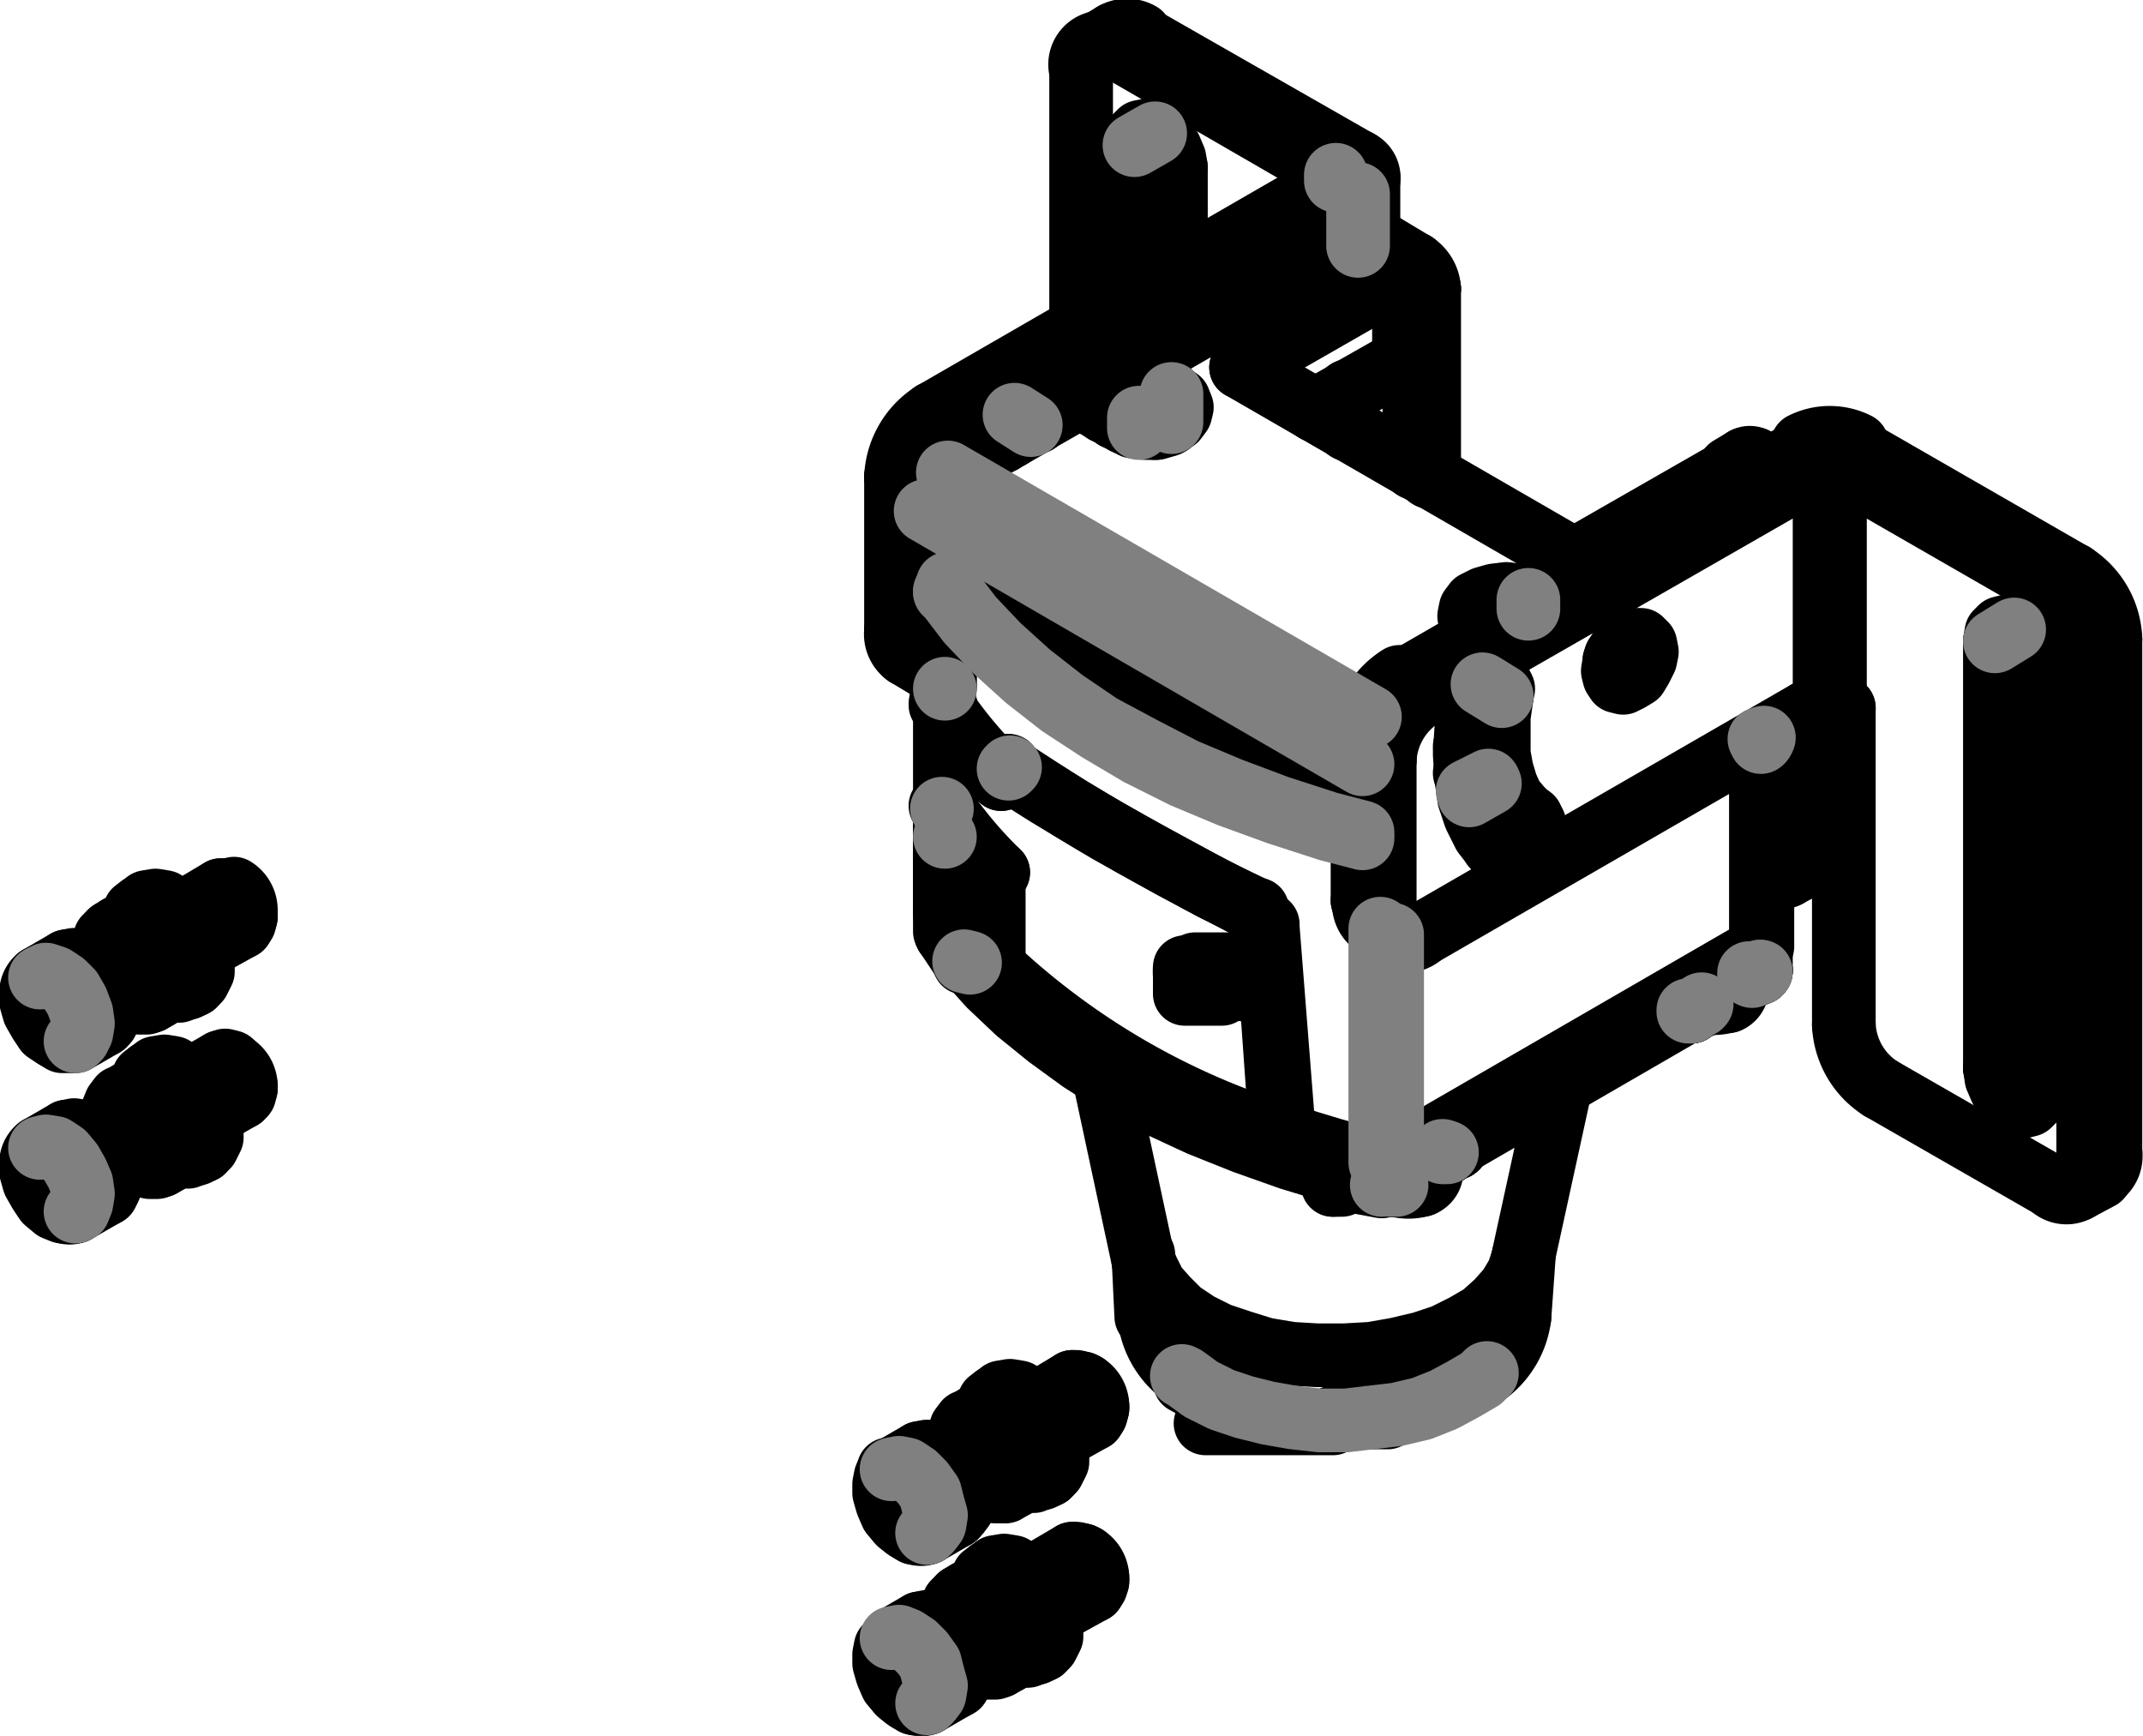 <svg xmlns="http://www.w3.org/2000/svg" viewBox="0 0 14.47 11.72"><defs><style>.cls-1,.cls-2{fill:none;stroke-linecap:round;stroke-linejoin:round;stroke-width:0.43px;}.cls-1{stroke:#000;}.cls-2{stroke:gray;}</style></defs><title>资源 1</title><g id="图层_2" data-name="图层 2"><g id="_0" data-name="0"><g id="LINE"><line class="cls-1" x1="6.48" y1="10.78" x2="6.53" y2="10.75"/></g><g id="LINE-2" data-name="LINE"><line class="cls-1" x1="6.8" y1="11.22" x2="6.75" y2="11.25"/></g><g id="LINE-3" data-name="LINE"><line class="cls-1" x1="6.53" y1="9.6" x2="6.58" y2="9.57"/></g><g id="LINE-4" data-name="LINE"><line class="cls-1" x1="6.84" y1="10.04" x2="6.79" y2="10.07"/></g><g id="LINE-5" data-name="LINE"><line class="cls-1" x1="0.75" y1="6.29" x2="0.8" y2="6.26"/></g><g id="LINE-6" data-name="LINE"><line class="cls-1" x1="1.07" y1="6.73" x2="1.02" y2="6.76"/></g><g id="LINE-7" data-name="LINE"><line class="cls-1" x1="0.82" y1="7.41" x2="0.87" y2="7.38"/></g><g id="LINE-8" data-name="LINE"><line class="cls-1" x1="1.14" y1="7.84" x2="1.09" y2="7.87"/></g><g id="LINE-9" data-name="LINE"><line class="cls-1" x1="6.68" y1="10.61" x2="6.72" y2="10.59"/></g><g id="LINE-10" data-name="LINE"><line class="cls-1" x1="7.04" y1="11.14" x2="7" y2="11.16"/></g><g id="LINE-11" data-name="LINE"><line class="cls-1" x1="1.01" y1="7.24" x2="1.05" y2="7.22"/></g><g id="LINE-12" data-name="LINE"><line class="cls-1" x1="1.37" y1="7.77" x2="1.33" y2="7.79"/></g><g id="LINE-13" data-name="LINE"><line class="cls-1" x1="0.95" y1="6.12" x2="0.99" y2="6.1"/></g><g id="LINE-14" data-name="LINE"><line class="cls-1" x1="1.31" y1="6.65" x2="1.27" y2="6.67"/></g><g id="LINE-15" data-name="LINE"><line class="cls-1" x1="6.72" y1="9.43" x2="6.76" y2="9.41"/></g><g id="LINE-16" data-name="LINE"><line class="cls-1" x1="7.08" y1="9.96" x2="7.04" y2="9.98"/></g><g id="LINE-17" data-name="LINE"><line class="cls-1" x1="6.02" y1="11.07" x2="6.21" y2="10.96"/></g><g id="LINE-18" data-name="LINE"><line class="cls-1" x1="6.45" y1="11.39" x2="6.26" y2="11.5"/></g><g id="LINE-19" data-name="LINE"><line class="cls-1" x1="6.36" y1="10.99" x2="6.56" y2="10.88"/></g><g id="LINE-20" data-name="LINE"><line class="cls-1" x1="6.71" y1="10.8" x2="6.8" y2="10.75"/></g><g id="LINE-21" data-name="LINE"><line class="cls-1" x1="6.95" y1="10.66" x2="7.24" y2="10.49"/></g><g id="LINE-22" data-name="LINE"><line class="cls-1" x1="7.38" y1="10.74" x2="7.09" y2="10.9"/></g><g id="LINE-23" data-name="LINE"><line class="cls-1" x1="6.94" y1="10.99" x2="6.85" y2="11.04"/></g><g id="LINE-24" data-name="LINE"><line class="cls-1" x1="6.7" y1="11.12" x2="6.5" y2="11.24"/></g><g id="LINE-25" data-name="LINE"><line class="cls-1" x1="7.31" y1="10.5" x2="7.33" y2="10.51"/></g><g id="LINE-26" data-name="LINE"><line class="cls-1" x1="7.41" y1="10.65" x2="7.41" y2="10.67"/></g><g id="LINE-27" data-name="LINE"><line class="cls-1" x1="6.02" y1="9.92" x2="6.21" y2="9.81"/></g><g id="LINE-28" data-name="LINE"><line class="cls-1" x1="6.45" y1="10.24" x2="6.26" y2="10.35"/></g><g id="LINE-29" data-name="LINE"><line class="cls-1" x1="6.36" y1="9.84" x2="6.61" y2="9.7"/></g><g id="LINE-30" data-name="LINE"><line class="cls-1" x1="6.75" y1="9.61" x2="6.83" y2="9.57"/></g><g id="LINE-31" data-name="LINE"><line class="cls-1" x1="6.99" y1="9.48" x2="7.24" y2="9.33"/></g><g id="LINE-32" data-name="LINE"><line class="cls-1" x1="7.38" y1="9.58" x2="7.13" y2="9.72"/></g><g id="LINE-33" data-name="LINE"><line class="cls-1" x1="6.98" y1="9.81" x2="6.9" y2="9.86"/></g><g id="LINE-34" data-name="LINE"><line class="cls-1" x1="6.75" y1="9.95" x2="6.5" y2="10.09"/></g><g id="LINE-35" data-name="LINE"><line class="cls-1" x1="7.31" y1="9.34" x2="7.33" y2="9.35"/></g><g id="LINE-36" data-name="LINE"><line class="cls-1" x1="7.41" y1="9.49" x2="7.41" y2="9.51"/></g><g id="LINE-37" data-name="LINE"><line class="cls-1" x1="0.26" y1="7.75" x2="0.45" y2="7.64"/></g><g id="LINE-38" data-name="LINE"><line class="cls-1" x1="0.7" y1="8.07" x2="0.51" y2="8.18"/></g><g id="LINE-39" data-name="LINE"><line class="cls-1" x1="0.61" y1="7.68" x2="0.9" y2="7.51"/></g><g id="LINE-40" data-name="LINE"><line class="cls-1" x1="1.05" y1="7.42" x2="1.13" y2="7.38"/></g><g id="LINE-41" data-name="LINE"><line class="cls-1" x1="1.28" y1="7.29" x2="1.49" y2="7.17"/></g><g id="LINE-42" data-name="LINE"><line class="cls-1" x1="1.63" y1="7.41" x2="1.42" y2="7.53"/></g><g id="LINE-43" data-name="LINE"><line class="cls-1" x1="1.27" y1="7.62" x2="1.19" y2="7.67"/></g><g id="LINE-44" data-name="LINE"><line class="cls-1" x1="1.04" y1="7.75" x2="0.75" y2="7.92"/></g><g id="LINE-45" data-name="LINE"><line class="cls-1" x1="1.56" y1="7.18" x2="1.58" y2="7.19"/></g><g id="LINE-46" data-name="LINE"><line class="cls-1" x1="1.66" y1="7.33" x2="1.66" y2="7.35"/></g><g id="LINE-47" data-name="LINE"><line class="cls-1" x1="0.26" y1="6.6" x2="0.45" y2="6.49"/></g><g id="LINE-48" data-name="LINE"><line class="cls-1" x1="0.7" y1="6.92" x2="0.51" y2="7.03"/></g><g id="LINE-49" data-name="LINE"><line class="cls-1" x1="0.61" y1="6.52" x2="0.83" y2="6.39"/></g><g id="LINE-50" data-name="LINE"><line class="cls-1" x1="0.98" y1="6.31" x2="1.07" y2="6.26"/></g><g id="LINE-51" data-name="LINE"><line class="cls-1" x1="1.22" y1="6.17" x2="1.49" y2="6.01"/></g><g id="LINE-52" data-name="LINE"><line class="cls-1" x1="1.63" y1="6.26" x2="1.36" y2="6.41"/></g><g id="LINE-53" data-name="LINE"><line class="cls-1" x1="1.21" y1="6.5" x2="1.12" y2="6.55"/></g><g id="LINE-54" data-name="LINE"><line class="cls-1" x1="0.97" y1="6.64" x2="0.75" y2="6.77"/></g><g id="LINE-55" data-name="LINE"><line class="cls-1" x1="1.56" y1="6.02" x2="1.58" y2="6.03"/></g><g id="LINE-56" data-name="LINE"><line class="cls-1" x1="1.66" y1="6.17" x2="1.66" y2="6.19"/></g><g id="LINE-57" data-name="LINE"><line class="cls-1" x1="9.43" y1="6.33" x2="9.28" y2="6.24"/></g><g id="LINE-58" data-name="LINE"><line class="cls-1" x1="14.18" y1="7.95" x2="14.03" y2="8.03"/></g><g id="LINE-59" data-name="LINE"><line class="cls-1" x1="6.27" y1="4.51" x2="6.12" y2="4.42"/></g><g id="LINE-60" data-name="LINE"><line class="cls-1" x1="9.24" y1="1.2" x2="9.24" y2="1.62"/></g><g id="LINE-61" data-name="LINE"><line class="cls-1" x1="7.37" y1="0.32" x2="7.52" y2="0.23"/></g><g id="LINE-62" data-name="LINE"><line class="cls-1" x1="9.16" y1="1.67" x2="9.23" y2="1.63"/></g><g id="LINE-63" data-name="LINE"><line class="cls-1" x1="11.68" y1="3.16" x2="11.78" y2="3.1"/></g><g id="LINE-64" data-name="LINE"><line class="cls-1" x1="12.17" y1="5.86" x2="12.07" y2="5.91"/></g><g id="SPLINE"><path class="cls-1" d="M9.39,8H9.33"/></g><g id="LINE-65" data-name="LINE"><line class="cls-1" x1="9.43" y1="7.95" x2="9.43" y2="7.97"/></g><g id="LINE-66" data-name="LINE"><line class="cls-1" x1="9.42" y1="7.99" x2="9.39" y2="8"/></g><g id="SPLINE-2" data-name="SPLINE"><path class="cls-1" d="M9.43,8h0"/></g><g id="LINE-67" data-name="LINE"><line class="cls-1" x1="9.66" y1="7.81" x2="9.66" y2="7.87"/></g><g id="LINE-68" data-name="LINE"><line class="cls-1" x1="10.54" y1="7.32" x2="10.28" y2="8.51"/></g><g id="LINE-69" data-name="LINE"><line class="cls-1" x1="7.72" y1="8.51" x2="7.45" y2="7.25"/></g><g id="LINE-70" data-name="LINE"><line class="cls-1" x1="9.75" y1="7.79" x2="9.72" y2="7.78"/></g><g id="LINE-71" data-name="LINE"><line class="cls-1" x1="9.83" y1="7.75" x2="9.77" y2="7.78"/></g><g id="SPLINE-3" data-name="SPLINE"><path class="cls-1" d="M9.76,7.79h0"/></g><g id="LINE-72" data-name="LINE"><line class="cls-1" x1="9.84" y1="7.73" x2="9.84" y2="7.73"/></g><g id="SPLINE-4" data-name="SPLINE"><path class="cls-1" d="M9.84,7.74h0"/></g><g id="SPLINE-5" data-name="SPLINE"><path class="cls-1" d="M9.84,7.74"/></g><g id="LINE-73" data-name="LINE"><line class="cls-1" x1="9.84" y1="7.74" x2="9.84" y2="7.74"/></g><g id="LINE-74" data-name="LINE"><line class="cls-1" x1="9.83" y1="7.75" x2="9.83" y2="7.75"/></g><g id="LINE-75" data-name="LINE"><line class="cls-1" x1="6.78" y1="5.18" x2="6.8" y2="5.17"/></g><g id="SPLINE-6" data-name="SPLINE"><path class="cls-1" d="M6.38,4h0"/></g><g id="LINE-76" data-name="LINE"><line class="cls-1" x1="6.38" y1="4.63" x2="6.38" y2="3.97"/></g><g id="LINE-77" data-name="LINE"><line class="cls-1" x1="11.9" y1="5" x2="11.9" y2="6.39"/></g><g id="SPLINE-7" data-name="SPLINE"><path class="cls-1" d="M6.36,4.72V4.63"/></g><g id="LINE-78" data-name="LINE"><line class="cls-1" x1="6.38" y1="5.44" x2="6.38" y2="4.8"/></g><g id="SPLINE-8" data-name="SPLINE"><polyline class="cls-1" points="6.35 4.76 6.35 4.75 6.36 4.75 6.36 4.74 6.36 4.73"/></g><g id="LINE-79" data-name="LINE"><line class="cls-1" x1="11.48" y1="6.79" x2="11.42" y2="6.83"/></g><g id="SPLINE-9" data-name="SPLINE"><path class="cls-1" d="M11.42,6.83h0"/></g><g id="LINE-80" data-name="LINE"><line class="cls-1" x1="11.49" y1="6.75" x2="11.49" y2="6.78"/></g><g id="SPLINE-10" data-name="SPLINE"><path class="cls-1" d="M11.49,6.78h0"/></g><g id="LINE-81" data-name="LINE"><line class="cls-1" x1="11.48" y1="6.79" x2="11.48" y2="6.79"/></g><g id="LINE-82" data-name="LINE"><line class="cls-1" x1="11.73" y1="6.62" x2="11.73" y2="6.67"/></g><g id="LINE-83" data-name="LINE"><line class="cls-1" x1="11.91" y1="5.57" x2="11.91" y2="5.69"/></g><g id="SPLINE-11" data-name="SPLINE"><path class="cls-1" d="M6.38,5.63s0-.06,0-.09l0-.09"/></g><g id="SPLINE-12" data-name="SPLINE"><path class="cls-1" d="M6.36,5.46h0"/></g><g id="LINE-84" data-name="LINE"><line class="cls-1" x1="11.89" y1="6.4" x2="11.89" y2="6.55"/></g><g id="LINE-85" data-name="LINE"><line class="cls-1" x1="6.38" y1="6.13" x2="6.38" y2="5.63"/></g><g id="LINE-86" data-name="LINE"><line class="cls-1" x1="11.81" y1="6.59" x2="11.79" y2="6.58"/></g><g id="LINE-87" data-name="LINE"><line class="cls-1" x1="11.88" y1="6.57" x2="11.83" y2="6.59"/></g><g id="SPLINE-13" data-name="SPLINE"><path class="cls-1" d="M11.83,6.59h0"/></g><g id="LINE-88" data-name="LINE"><line class="cls-1" x1="10.29" y1="8.47" x2="10.26" y2="8.89"/></g><g id="LINE-89" data-name="LINE"><line class="cls-1" x1="7.74" y1="8.89" x2="7.72" y2="8.47"/></g><g id="SPLINE-14" data-name="SPLINE"><path class="cls-1" d="M11.89,6.56h0"/></g><g id="SPLINE-15" data-name="SPLINE"><path class="cls-1" d="M11.89,6.55h0"/></g><g id="LINE-90" data-name="LINE"><line class="cls-1" x1="11.88" y1="6.56" x2="11.88" y2="6.56"/></g><g id="LINE-91" data-name="LINE"><line class="cls-1" x1="6.55" y1="6.5" x2="6.51" y2="6.49"/></g><g id="LWPOLYLINE"><polyline class="cls-1" points="6.38 6.29 6.38 6.21 6.38 6.13"/></g><g id="SPLINE-16" data-name="SPLINE"><path class="cls-1" d="M9.37,9.57H9"/></g><g id="SPLINE-17" data-name="SPLINE"><path class="cls-1" d="M10,9.29l0,0-.1.07-.11.06-.12.05-.13,0-.13,0h0"/></g><g id="SPLINE-18" data-name="SPLINE"><path class="cls-1" d="M8.11,9.39,8,9.33l0,0"/></g><g id="SPLINE-19" data-name="SPLINE"><path class="cls-1" d="M8.13,9.4h0"/></g><g id="SPLINE-20" data-name="SPLINE"><path class="cls-1" d="M9,9.61H8.76l-.11,0-.11,0-.11,0-.11,0-.11,0-.07,0"/></g><g id="LWPOLYLINE-2" data-name="LWPOLYLINE"><polyline class="cls-1" points="6.53 10.75 6.57 10.74 6.63 10.75 6.68 10.77 6.74 10.82 6.79 10.89 6.83 10.96 6.85 11.03 6.86 11.1 6.84 11.16 6.82 11.21 6.8 11.22"/></g><g id="LWPOLYLINE-3" data-name="LWPOLYLINE"><polyline class="cls-1" points="6.43 10.95 6.43 10.94 6.43 10.88 6.44 10.82 6.48 10.78 6.52 10.77 6.58 10.77 6.63 10.8 6.69 10.85 6.74 10.91 6.78 10.99 6.8 11.06 6.81 11.13 6.79 11.19 6.77 11.23 6.72 11.26 6.67 11.26 6.62 11.23 6.57 11.2"/></g><g id="LWPOLYLINE-4" data-name="LWPOLYLINE"><polyline class="cls-1" points="6.53 10.9 6.56 10.88 6.59 10.88 6.64 10.91 6.67 10.95 6.7 11 6.72 11.05 6.72 11.1 6.7 11.13 6.67 11.14"/></g><g id="LWPOLYLINE-5" data-name="LWPOLYLINE"><polyline class="cls-1" points="6.58 9.57 6.61 9.56 6.67 9.56 6.73 9.59 6.78 9.64 6.83 9.71 6.87 9.78 6.89 9.85 6.9 9.92 6.89 9.98 6.86 10.03 6.84 10.04"/></g><g id="LWPOLYLINE-6" data-name="LWPOLYLINE"><polyline class="cls-1" points="6.47 9.78 6.47 9.76 6.47 9.7 6.49 9.64 6.52 9.6 6.56 9.59 6.62 9.59 6.68 9.62 6.73 9.67 6.78 9.73 6.82 9.81 6.84 9.88 6.85 9.95 6.84 10.01 6.81 10.05 6.77 10.07 6.72 10.07 6.66 10.05 6.62 10.02"/></g><g id="LWPOLYLINE-7" data-name="LWPOLYLINE"><polyline class="cls-1" points="6.57 9.72 6.6 9.7 6.64 9.7 6.68 9.73 6.72 9.77 6.75 9.82 6.76 9.87 6.76 9.92 6.74 9.95 6.71 9.96"/></g><g id="LWPOLYLINE-8" data-name="LWPOLYLINE"><polyline class="cls-1" points="0.8 6.26 0.84 6.25 0.89 6.26 0.95 6.29 1.01 6.33 1.06 6.4 1.09 6.47 1.12 6.54 1.12 6.62 1.11 6.67 1.08 6.72 1.07 6.73"/></g><g id="LWPOLYLINE-9" data-name="LWPOLYLINE"><polyline class="cls-1" points="0.7 6.47 0.7 6.46 0.7 6.39 0.71 6.33 0.74 6.3 0.79 6.28 0.84 6.29 0.9 6.32 0.96 6.36 1.01 6.43 1.04 6.5 1.07 6.57 1.07 6.64 1.06 6.7 1.03 6.75 0.99 6.77 0.94 6.77 0.88 6.74 0.84 6.71"/></g><g id="LWPOLYLINE-10" data-name="LWPOLYLINE"><polyline class="cls-1" points="0.8 6.41 0.82 6.39 0.86 6.4 0.9 6.42 0.94 6.46 0.97 6.51 0.98 6.56 0.98 6.61 0.96 6.64 0.94 6.66"/></g><g id="LWPOLYLINE-11" data-name="LWPOLYLINE"><polyline class="cls-1" points="0.77 7.58 0.77 7.57 0.76 7.5 0.78 7.45 0.81 7.41 0.86 7.4 0.91 7.4 0.97 7.43 1.02 7.48 1.07 7.54 1.11 7.62 1.14 7.69 1.14 7.76 1.13 7.82 1.1 7.86 1.06 7.88 1.01 7.88 0.95 7.86 0.91 7.83"/></g><g id="LWPOLYLINE-12" data-name="LWPOLYLINE"><polyline class="cls-1" points="0.86 7.53 0.89 7.51 0.93 7.51 0.97 7.54 1.01 7.58 1.04 7.63 1.05 7.68 1.05 7.73 1.03 7.76 1.01 7.77"/></g><g id="LWPOLYLINE-13" data-name="LWPOLYLINE"><polyline class="cls-1" points="0.87 7.38 0.91 7.37 0.96 7.37 1.02 7.4 1.07 7.45 1.12 7.51 1.16 7.59 1.19 7.66 1.19 7.73 1.18 7.79 1.15 7.83 1.14 7.84"/></g><g id="LWPOLYLINE-14" data-name="LWPOLYLINE"><polyline class="cls-1" points="6.72 10.59 6.72 10.58 6.78 10.57 6.84 10.58 6.9 10.62 6.96 10.67 7.02 10.74 7.06 10.82 7.09 10.9 7.1 10.98 7.1 11.05 7.07 11.11 7.04 11.14"/></g><g id="LWPOLYLINE-15" data-name="LWPOLYLINE"><polyline class="cls-1" points="6.61 10.74 6.62 10.7 6.64 10.64 6.68 10.61 6.74 10.59 6.8 10.61 6.86 10.64 6.92 10.69 6.98 10.76 7.02 10.84 7.05 10.93 7.06 11.01 7.06 11.07 7.03 11.13 6.99 11.16 6.94 11.18 6.88 11.16 6.85 11.15"/></g><g id="LWPOLYLINE-16" data-name="LWPOLYLINE"><polyline class="cls-1" points="6.74 10.78 6.76 10.75 6.8 10.75 6.84 10.76 6.88 10.79 6.91 10.84 6.94 10.89 6.95 10.95 6.94 10.99 6.91 11.02 6.88 11.02"/></g><g id="LWPOLYLINE-17" data-name="LWPOLYLINE"><path class="cls-1" d="M6.78,10.76h0"/></g><g id="LINE-92" data-name="LINE"><line class="cls-1" x1="6.93" y1="11" x2="6.92" y2="11"/></g><g id="LWPOLYLINE-18" data-name="LWPOLYLINE"><polyline class="cls-1" points="1.05 7.22 1.05 7.21 1.11 7.2 1.17 7.21 1.23 7.25 1.29 7.3 1.35 7.37 1.39 7.45 1.42 7.53 1.43 7.61 1.43 7.68 1.4 7.74 1.37 7.77"/></g><g id="LWPOLYLINE-19" data-name="LWPOLYLINE"><polyline class="cls-1" points="0.94 7.37 0.95 7.33 0.97 7.27 1.01 7.24 1.07 7.22 1.13 7.24 1.19 7.27 1.25 7.33 1.31 7.39 1.35 7.47 1.38 7.56 1.39 7.64 1.39 7.71 1.36 7.76 1.32 7.79 1.27 7.81 1.21 7.79 1.18 7.78"/></g><g id="LWPOLYLINE-20" data-name="LWPOLYLINE"><polyline class="cls-1" points="1.07 7.41 1.09 7.38 1.13 7.38 1.17 7.39 1.21 7.42 1.25 7.47 1.27 7.53 1.28 7.58 1.27 7.62 1.25 7.65 1.21 7.65"/></g><g id="LINE-93" data-name="LINE"><line class="cls-1" x1="1.11" y1="7.39" x2="1.12" y2="7.38"/></g><g id="LINE-94" data-name="LINE"><line class="cls-1" x1="1.26" y1="7.63" x2="1.25" y2="7.63"/></g><g id="LWPOLYLINE-21" data-name="LWPOLYLINE"><polyline class="cls-1" points="0.99 6.1 0.99 6.09 1.05 6.08 1.11 6.09 1.17 6.13 1.23 6.18 1.29 6.25 1.33 6.33 1.36 6.41 1.37 6.49 1.37 6.56 1.34 6.62 1.31 6.65"/></g><g id="LWPOLYLINE-22" data-name="LWPOLYLINE"><polyline class="cls-1" points="0.88 6.25 0.89 6.21 0.91 6.15 0.95 6.12 1.01 6.11 1.07 6.12 1.13 6.15 1.19 6.21 1.25 6.27 1.29 6.35 1.32 6.44 1.33 6.52 1.33 6.58 1.3 6.64 1.26 6.67 1.21 6.69 1.15 6.67 1.12 6.66"/></g><g id="LWPOLYLINE-23" data-name="LWPOLYLINE"><polyline class="cls-1" points="1.01 6.29 1.03 6.26 1.07 6.26 1.11 6.27 1.15 6.3 1.18 6.35 1.21 6.41 1.22 6.46 1.21 6.5 1.18 6.53 1.15 6.53"/></g><g id="LINE-95" data-name="LINE"><line class="cls-1" x1="1.05" y1="6.27" x2="1.05" y2="6.26"/></g><g id="LINE-96" data-name="LINE"><line class="cls-1" x1="1.2" y1="6.51" x2="1.19" y2="6.51"/></g><g id="LWPOLYLINE-24" data-name="LWPOLYLINE"><polyline class="cls-1" points="6.76 9.41 6.76 9.4 6.82 9.39 6.88 9.4 6.94 9.44 7 9.49 7.06 9.56 7.1 9.64 7.13 9.72 7.14 9.8 7.14 9.87 7.11 9.93 7.08 9.96"/></g><g id="LWPOLYLINE-25" data-name="LWPOLYLINE"><polyline class="cls-1" points="6.65 9.56 6.66 9.52 6.68 9.46 6.72 9.43 6.78 9.42 6.84 9.43 6.9 9.46 6.96 9.52 7.02 9.59 7.06 9.66 7.09 9.75 7.1 9.83 7.1 9.9 7.07 9.95 7.03 9.98 6.98 10 6.92 9.99 6.89 9.97"/></g><g id="LWPOLYLINE-26" data-name="LWPOLYLINE"><polyline class="cls-1" points="6.78 9.6 6.8 9.57 6.84 9.57 6.88 9.58 6.92 9.62 6.95 9.66 6.98 9.72 6.99 9.77 6.98 9.81 6.95 9.84 6.92 9.85"/></g><g id="LINE-97" data-name="LINE"><line class="cls-1" x1="6.82" y1="9.58" x2="6.82" y2="9.57"/></g><g id="LINE-98" data-name="LINE"><line class="cls-1" x1="6.97" y1="9.82" x2="6.96" y2="9.82"/></g><g id="LWPOLYLINE-27" data-name="LWPOLYLINE"><polyline class="cls-1" points="6.07 11.43 6.02 11.37 5.99 11.3 5.97 11.23 5.97 11.17 5.98 11.12 6.02 11.08 6.06 11.07 6.12 11.09 6.17 11.12 6.22 11.18 6.26 11.24 6.29 11.31 6.29 11.38 6.29 11.44 6.26 11.48 6.22 11.5 6.17 11.5 6.12 11.47 6.07 11.43"/></g><g id="ARC"><path class="cls-1" d="M6.26,11.5a.11.11,0,0,1-.08,0"/></g><g id="ARC-2" data-name="ARC"><path class="cls-1" d="M6,11.17a.13.13,0,0,1,.05-.1"/></g><g id="LWPOLYLINE-28" data-name="LWPOLYLINE"><polyline class="cls-1" points="6.21 10.96 6.26 10.95 6.31 10.96 6.37 11 6.42 11.05 6.47 11.12 6.5 11.2 6.51 11.27 6.5 11.33 6.47 11.38 6.45 11.39"/></g><g id="LINE-99" data-name="LINE"><line class="cls-1" x1="6.05" y1="11.2" x2="6.12" y2="11.18"/></g><g id="LINE-100" data-name="LINE"><line class="cls-1" x1="6.12" y1="11.18" x2="6.2" y2="11.27"/></g><g id="LINE-101" data-name="LINE"><line class="cls-1" x1="6.21" y1="11.37" x2="6.2" y2="11.27"/></g><g id="LINE-102" data-name="LINE"><line class="cls-1" x1="6.14" y1="11.4" x2="6.21" y2="11.37"/></g><g id="LINE-103" data-name="LINE"><line class="cls-1" x1="6.14" y1="11.4" x2="6.06" y2="11.31"/></g><g id="LINE-104" data-name="LINE"><line class="cls-1" x1="6.05" y1="11.2" x2="6.06" y2="11.31"/></g><g id="LINE-105" data-name="LINE"><line class="cls-1" x1="6.21" y1="11.36" x2="6.14" y2="11.4"/></g><g id="LINE-106" data-name="LINE"><line class="cls-1" x1="6.2" y1="11.3" x2="6.2" y2="11.3"/></g><g id="ARC-3" data-name="ARC"><path class="cls-1" d="M6.2,11.3a.18.18,0,0,1,0-.08"/></g><g id="LINE-107" data-name="LINE"><line class="cls-1" x1="6.16" y1="11.25" x2="6.06" y2="11.31"/></g><g id="LINE-108" data-name="LINE"><line class="cls-1" x1="6.16" y1="11.22" x2="6.16" y2="11.25"/></g><g id="LWPOLYLINE-29" data-name="LWPOLYLINE"><polyline class="cls-1" points="7.24 10.49 7.27 10.49 7.31 10.5 7.35 10.53 7.38 10.58 7.4 10.63 7.41 10.68 7.4 10.71 7.38 10.74"/></g><g id="LINE-109" data-name="LINE"><line class="cls-1" x1="6.2" y1="11.3" x2="6.2" y2="11.3"/></g><g id="LINE-110" data-name="LINE"><line class="cls-1" x1="6.2" y1="11.3" x2="6.16" y2="11.25"/></g><g id="ARC-4" data-name="ARC"><path class="cls-1" d="M7.33,10.51a.17.17,0,0,1,.08.14"/></g><g id="LWPOLYLINE-30" data-name="LWPOLYLINE"><polyline class="cls-1" points="6.07 10.28 6.02 10.22 5.99 10.15 5.97 10.08 5.97 10.02 5.98 9.97 6.02 9.94 6.06 9.93 6.11 9.94 6.17 9.97 6.22 10.03 6.26 10.09 6.29 10.16 6.29 10.23 6.29 10.29 6.26 10.33 6.22 10.35 6.17 10.35 6.12 10.32 6.07 10.28"/></g><g id="ARC-5" data-name="ARC"><path class="cls-1" d="M6.26,10.35a.11.11,0,0,1-.08,0"/></g><g id="ARC-6" data-name="ARC"><path class="cls-1" d="M6,10A.13.13,0,0,1,6,9.92"/></g><g id="LWPOLYLINE-31" data-name="LWPOLYLINE"><polyline class="cls-1" points="6.21 9.81 6.26 9.8 6.31 9.81 6.37 9.85 6.42 9.9 6.47 9.97 6.5 10.05 6.5 10.12 6.5 10.18 6.47 10.22 6.45 10.24"/></g><g id="LINE-111" data-name="LINE"><line class="cls-1" x1="6.05" y1="10.05" x2="6.12" y2="10.03"/></g><g id="LINE-112" data-name="LINE"><line class="cls-1" x1="6.12" y1="10.03" x2="6.2" y2="10.12"/></g><g id="LINE-113" data-name="LINE"><line class="cls-1" x1="6.21" y1="10.22" x2="6.2" y2="10.12"/></g><g id="LINE-114" data-name="LINE"><line class="cls-1" x1="6.14" y1="10.25" x2="6.21" y2="10.22"/></g><g id="LINE-115" data-name="LINE"><line class="cls-1" x1="6.14" y1="10.25" x2="6.06" y2="10.16"/></g><g id="LINE-116" data-name="LINE"><line class="cls-1" x1="6.05" y1="10.05" x2="6.06" y2="10.16"/></g><g id="LINE-117" data-name="LINE"><line class="cls-1" x1="6.21" y1="10.21" x2="6.14" y2="10.25"/></g><g id="LINE-118" data-name="LINE"><line class="cls-1" x1="6.2" y1="10.15" x2="6.2" y2="10.15"/></g><g id="ARC-7" data-name="ARC"><path class="cls-1" d="M6.2,10.15a.18.18,0,0,1,0-.07"/></g><g id="LINE-119" data-name="LINE"><line class="cls-1" x1="6.16" y1="10.1" x2="6.06" y2="10.16"/></g><g id="LINE-120" data-name="LINE"><line class="cls-1" x1="6.16" y1="10.07" x2="6.16" y2="10.1"/></g><g id="LWPOLYLINE-32" data-name="LWPOLYLINE"><polyline class="cls-1" points="7.24 9.33 7.27 9.33 7.31 9.34 7.35 9.37 7.38 9.41 7.4 9.46 7.41 9.51 7.4 9.55 7.38 9.58"/></g><g id="LINE-121" data-name="LINE"><line class="cls-1" x1="6.2" y1="10.15" x2="6.2" y2="10.15"/></g><g id="LINE-122" data-name="LINE"><line class="cls-1" x1="6.2" y1="10.15" x2="6.16" y2="10.1"/></g><g id="ARC-8" data-name="ARC"><path class="cls-1" d="M7.33,9.35a.17.17,0,0,1,.08.14"/></g><g id="LWPOLYLINE-33" data-name="LWPOLYLINE"><polyline class="cls-1" points="0.31 8.11 0.27 8.05 0.23 7.98 0.21 7.91 0.21 7.85 0.23 7.8 0.26 7.77 0.31 7.76 0.36 7.77 0.41 7.81 0.47 7.86 0.51 7.93 0.53 8 0.54 8.06 0.54 8.12 0.51 8.16 0.47 8.18 0.42 8.18 0.37 8.16 0.31 8.11"/></g><g id="ARC-9" data-name="ARC"><path class="cls-1" d="M.51,8.18a.11.11,0,0,1-.08,0"/></g><g id="ARC-10" data-name="ARC"><path class="cls-1" d="M.21,7.85a.13.13,0,0,1,.05-.1"/></g><g id="LWPOLYLINE-34" data-name="LWPOLYLINE"><polyline class="cls-1" points="0.45 7.64 0.5 7.63 0.56 7.64 0.62 7.68 0.67 7.74 0.71 7.81 0.74 7.88 0.75 7.95 0.74 8.02 0.72 8.06 0.7 8.07"/></g><g id="LINE-123" data-name="LINE"><line class="cls-1" x1="0.3" y1="7.89" x2="0.37" y2="7.86"/></g><g id="LINE-124" data-name="LINE"><line class="cls-1" x1="0.37" y1="7.86" x2="0.45" y2="7.95"/></g><g id="LINE-125" data-name="LINE"><line class="cls-1" x1="0.46" y1="8.06" x2="0.45" y2="7.95"/></g><g id="LINE-126" data-name="LINE"><line class="cls-1" x1="0.39" y1="8.08" x2="0.46" y2="8.06"/></g><g id="LINE-127" data-name="LINE"><line class="cls-1" x1="0.39" y1="8.08" x2="0.31" y2="7.99"/></g><g id="LINE-128" data-name="LINE"><line class="cls-1" x1="0.3" y1="7.89" x2="0.31" y2="7.99"/></g><g id="LINE-129" data-name="LINE"><line class="cls-1" x1="0.46" y1="8.04" x2="0.39" y2="8.08"/></g><g id="LINE-130" data-name="LINE"><line class="cls-1" x1="0.45" y1="7.98" x2="0.45" y2="7.98"/></g><g id="ARC-11" data-name="ARC"><path class="cls-1" d="M.45,8a.18.18,0,0,1,0-.07"/></g><g id="LINE-131" data-name="LINE"><line class="cls-1" x1="0.41" y1="7.94" x2="0.31" y2="7.99"/></g><g id="LINE-132" data-name="LINE"><line class="cls-1" x1="0.4" y1="7.9" x2="0.41" y2="7.94"/></g><g id="LWPOLYLINE-35" data-name="LWPOLYLINE"><polyline class="cls-1" points="1.49 7.17 1.52 7.16 1.56 7.17 1.6 7.21 1.63 7.25 1.65 7.3 1.66 7.35 1.65 7.39 1.63 7.41"/></g><g id="LINE-133" data-name="LINE"><line class="cls-1" x1="0.45" y1="7.98" x2="0.45" y2="7.98"/></g><g id="LINE-134" data-name="LINE"><line class="cls-1" x1="0.45" y1="7.98" x2="0.41" y2="7.94"/></g><g id="ARC-12" data-name="ARC"><path class="cls-1" d="M1.58,7.19a.17.17,0,0,1,.08.14"/></g><g id="LWPOLYLINE-36" data-name="LWPOLYLINE"><polyline class="cls-1" points="0.31 6.96 0.27 6.9 0.23 6.83 0.21 6.76 0.21 6.7 0.23 6.64 0.26 6.61 0.31 6.6 0.36 6.62 0.41 6.65 0.47 6.71 0.51 6.77 0.53 6.84 0.54 6.91 0.54 6.97 0.51 7.01 0.47 7.03 0.42 7.03 0.37 7 0.31 6.96"/></g><g id="ARC-13" data-name="ARC"><path class="cls-1" d="M.51,7A.11.11,0,0,1,.43,7"/></g><g id="ARC-14" data-name="ARC"><path class="cls-1" d="M.21,6.7a.13.13,0,0,1,.05-.1"/></g><g id="LWPOLYLINE-37" data-name="LWPOLYLINE"><polyline class="cls-1" points="0.45 6.49 0.5 6.48 0.56 6.49 0.62 6.53 0.67 6.58 0.71 6.65 0.74 6.73 0.75 6.8 0.74 6.86 0.72 6.9 0.7 6.92"/></g><g id="LINE-135" data-name="LINE"><line class="cls-1" x1="0.3" y1="6.73" x2="0.37" y2="6.71"/></g><g id="LINE-136" data-name="LINE"><line class="cls-1" x1="0.37" y1="6.71" x2="0.45" y2="6.8"/></g><g id="LINE-137" data-name="LINE"><line class="cls-1" x1="0.46" y1="6.9" x2="0.45" y2="6.8"/></g><g id="LINE-138" data-name="LINE"><line class="cls-1" x1="0.39" y1="6.93" x2="0.46" y2="6.9"/></g><g id="LINE-139" data-name="LINE"><line class="cls-1" x1="0.39" y1="6.93" x2="0.31" y2="6.84"/></g><g id="LINE-140" data-name="LINE"><line class="cls-1" x1="0.3" y1="6.73" x2="0.31" y2="6.84"/></g><g id="LINE-141" data-name="LINE"><line class="cls-1" x1="0.46" y1="6.89" x2="0.39" y2="6.93"/></g><g id="LINE-142" data-name="LINE"><line class="cls-1" x1="0.45" y1="6.83" x2="0.45" y2="6.82"/></g><g id="ARC-15" data-name="ARC"><path class="cls-1" d="M.45,6.82a.18.18,0,0,1,0-.07"/></g><g id="LINE-143" data-name="LINE"><line class="cls-1" x1="0.41" y1="6.78" x2="0.31" y2="6.84"/></g><g id="LINE-144" data-name="LINE"><line class="cls-1" x1="0.4" y1="6.75" x2="0.41" y2="6.78"/></g><g id="LWPOLYLINE-38" data-name="LWPOLYLINE"><polyline class="cls-1" points="1.49 6.01 1.52 6.01 1.56 6.02 1.6 6.05 1.63 6.09 1.65 6.14 1.66 6.19 1.65 6.23 1.63 6.26"/></g><g id="LINE-145" data-name="LINE"><line class="cls-1" x1="0.45" y1="6.83" x2="0.45" y2="6.82"/></g><g id="LINE-146" data-name="LINE"><line class="cls-1" x1="0.45" y1="6.82" x2="0.41" y2="6.78"/></g><g id="ARC-16" data-name="ARC"><path class="cls-1" d="M1.58,6a.17.17,0,0,1,.08.14"/></g><g id="LWPOLYLINE-39" data-name="LWPOLYLINE"><polyline class="cls-1" points="10.14 4.7 10.12 4.84 10.12 4.97 10.12 5.09 10.14 5.2 10.17 5.3 10.21 5.39 10.27 5.46 10.34 5.53"/></g><g id="LWPOLYLINE-40" data-name="LWPOLYLINE"><polyline class="cls-1" points="10.34 5.53 10.36 5.56 10.37 5.6 10.35 5.66 10.33 5.71 10.29 5.76 10.25 5.79 10.2 5.8 10.17 5.79"/></g><g id="LWPOLYLINE-41" data-name="LWPOLYLINE"><polyline class="cls-1" points="10.17 5.79 10.09 5.72 10.02 5.63 9.96 5.51 9.92 5.39 9.9 5.25 9.89 5.09 9.9 4.93 9.93 4.76"/></g><g id="LWPOLYLINE-42" data-name="LWPOLYLINE"><polyline class="cls-1" points="9.93 4.76 9.95 4.71 9.98 4.65 10.02 4.61 10.06 4.59 10.1 4.59 10.13 4.61 10.15 4.65 10.14 4.7"/></g><g id="LWPOLYLINE-43" data-name="LWPOLYLINE"><polyline class="cls-1" points="10.89 4.53 10.9 4.47 10.92 4.42 10.96 4.37 11 4.33 11.05 4.32 11.08 4.32 11.11 4.35 11.12 4.4 11.11 4.45 11.08 4.51 11.05 4.56 11 4.59 10.96 4.61 10.92 4.6 10.9 4.57 10.89 4.53"/></g><g id="LINE-147" data-name="LINE"><line class="cls-1" x1="12.32" y1="4.74" x2="12.32" y2="3.13"/></g><g id="LINE-148" data-name="LINE"><line class="cls-1" x1="12.32" y1="3.13" x2="9.6" y2="4.69"/></g><g id="ARC-17" data-name="ARC"><path class="cls-1" d="M9.35,5.13a.54.54,0,0,1,.25-.43"/></g><g id="LINE-149" data-name="LINE"><line class="cls-1" x1="9.35" y1="5.13" x2="9.35" y2="6.17"/></g><g id="ARC-18" data-name="ARC"><path class="cls-1" d="M9.6,6.31a.15.15,0,0,1-.25-.14"/></g><g id="LINE-150" data-name="LINE"><line class="cls-1" x1="9.6" y1="6.31" x2="12.32" y2="4.74"/></g><g id="LINE-151" data-name="LINE"><line class="cls-1" x1="9.2" y1="5.04" x2="9.35" y2="5.13"/></g><g id="LINE-152" data-name="LINE"><line class="cls-1" x1="9.6" y1="4.69" x2="9.45" y2="4.61"/></g><g id="ARC-19" data-name="ARC"><path class="cls-1" d="M9.2,5a.54.54,0,0,1,.25-.43"/></g><g id="LINE-153" data-name="LINE"><line class="cls-1" x1="9.35" y1="6.17" x2="9.2" y2="6.08"/></g><g id="LINE-154" data-name="LINE"><line class="cls-1" x1="9.2" y1="5.04" x2="9.2" y2="6.08"/></g><g id="LINE-155" data-name="LINE"><line class="cls-1" x1="12.32" y1="3.13" x2="12.17" y2="3.04"/></g><g id="LINE-156" data-name="LINE"><line class="cls-1" x1="12.17" y1="3.04" x2="9.45" y2="4.61"/></g><g id="LINE-157" data-name="LINE"><line class="cls-1" x1="10.34" y1="5.52" x2="10.19" y2="5.44"/></g><g id="LWPOLYLINE-44" data-name="LWPOLYLINE"><polyline class="cls-1" points="10.19 5.44 10.12 5.38 10.06 5.3 10.02 5.21 9.99 5.11 9.97 5 9.96 4.88 9.97 4.75 9.99 4.64"/></g><g id="ARC-20" data-name="ARC"><path class="cls-1" d="M9.28,6.24a.17.17,0,0,1-.07-.16"/></g><g id="LINE-158" data-name="LINE"><line class="cls-1" x1="13.74" y1="4.48" x2="13.74" y2="7.37"/></g><g id="LWPOLYLINE-45" data-name="LWPOLYLINE"><polyline class="cls-1" points="13.74 7.37 13.73 7.43 13.7 7.46 13.66 7.47 13.61 7.45 13.55 7.41 13.51 7.35 13.48 7.28 13.47 7.21"/></g><g id="LINE-159" data-name="LINE"><line class="cls-1" x1="13.47" y1="7.21" x2="13.47" y2="4.33"/></g><g id="LWPOLYLINE-46" data-name="LWPOLYLINE"><polyline class="cls-1" points="13.47 4.33 13.48 4.27 13.51 4.24 13.55 4.23 13.61 4.25 13.66 4.29 13.7 4.35 13.73 4.42 13.74 4.48"/></g><g id="LINE-160" data-name="LINE"><line class="cls-1" x1="12.39" y1="3.13" x2="12.39" y2="4.74"/></g><g id="LINE-161" data-name="LINE"><line class="cls-1" x1="12.39" y1="4.74" x2="12.45" y2="4.78"/></g><g id="LINE-162" data-name="LINE"><line class="cls-1" x1="12.45" y1="4.78" x2="12.45" y2="6.92"/></g><g id="ARC-21" data-name="ARC"><path class="cls-1" d="M12.7,7.35a.54.54,0,0,1-.25-.43"/></g><g id="LINE-163" data-name="LINE"><line class="cls-1" x1="12.7" y1="7.35" x2="13.85" y2="8.01"/></g><g id="ARC-22" data-name="ARC"><path class="cls-1" d="M14.1,7.87a.15.15,0,0,1-.25.14"/></g><g id="LINE-164" data-name="LINE"><line class="cls-1" x1="14.1" y1="4.4" x2="14.1" y2="7.87"/></g><g id="ARC-23" data-name="ARC"><path class="cls-1" d="M13.85,4a.54.54,0,0,1,.25.43"/></g><g id="LINE-165" data-name="LINE"><line class="cls-1" x1="12.39" y1="3.13" x2="13.85" y2="3.97"/></g><g id="LINE-166" data-name="LINE"><line class="cls-1" x1="14" y1="3.88" x2="13.85" y2="3.97"/></g><g id="LINE-167" data-name="LINE"><line class="cls-1" x1="14.1" y1="4.4" x2="14.25" y2="4.32"/></g><g id="ARC-24" data-name="ARC"><path class="cls-1" d="M14,3.88a.54.54,0,0,1,.25.43"/></g><g id="LINE-168" data-name="LINE"><line class="cls-1" x1="14.25" y1="7.78" x2="14.1" y2="7.87"/></g><g id="LINE-169" data-name="LINE"><line class="cls-1" x1="14.25" y1="4.32" x2="14.25" y2="7.78"/></g><g id="LINE-170" data-name="LINE"><line class="cls-1" x1="12.39" y1="3.13" x2="12.54" y2="3.04"/></g><g id="LINE-171" data-name="LINE"><line class="cls-1" x1="12.54" y1="3.04" x2="14" y2="3.88"/></g><g id="LWPOLYLINE-47" data-name="LWPOLYLINE"><polyline class="cls-1" points="10.08 5.71 10.1 5.71 10.14 5.67 10.18 5.63 10.2 5.57 10.21 5.52 10.21 5.47 10.19 5.44"/></g><g id="LWPOLYLINE-48" data-name="LWPOLYLINE"><polyline class="cls-1" points="10.9 4.46 10.93 4.42 10.95 4.37"/></g><g id="LINE-172" data-name="LINE"><line class="cls-1" x1="13.62" y1="7.13" x2="13.47" y2="7.21"/></g><g id="LINE-173" data-name="LINE"><line class="cls-1" x1="13.62" y1="7.13" x2="13.62" y2="4.25"/></g><g id="ARC-25" data-name="ARC"><path class="cls-1" d="M12.32,3.13a.08.08,0,0,1,.07,0"/></g><g id="ARC-26" data-name="ARC"><path class="cls-1" d="M12.17,3a.41.41,0,0,1,.37,0"/></g><g id="ARC-27" data-name="ARC"><path class="cls-1" d="M12.32,4.74a.08.08,0,0,1,.07,0"/></g><g id="ARC-28" data-name="ARC"><path class="cls-1" d="M14.25,7.78a.16.16,0,0,1-.07.16"/></g><g id="ARC-29" data-name="ARC"><path class="cls-1" d="M13.74,7.36a.3.3,0,0,1-.13-.23"/></g><g id="LINE-174" data-name="LINE"><line class="cls-1" x1="6.3" y1="2.79" x2="6.45" y2="2.87"/></g><g id="ARC-30" data-name="ARC"><path class="cls-1" d="M6.05,3.22a.54.54,0,0,1,.25-.43"/></g><g id="LINE-175" data-name="LINE"><line class="cls-1" x1="6.2" y1="3.31" x2="6.05" y2="3.22"/></g><g id="ARC-31" data-name="ARC"><path class="cls-1" d="M6.2,3.31a.54.54,0,0,1,.25-.43"/></g><g id="LWPOLYLINE-49" data-name="LWPOLYLINE"><polyline class="cls-1" points="6.2 4.35 6.21 4.4 6.22 4.45 6.24 4.48 6.27 4.51 6.31 4.52 6.36 4.53 6.38 4.52"/></g><g id="LINE-176" data-name="LINE"><line class="cls-1" x1="9.17" y1="1.31" x2="6.45" y2="2.87"/></g><g id="LINE-177" data-name="LINE"><line class="cls-1" x1="6.2" y1="3.31" x2="6.2" y2="4.35"/></g><g id="LWPOLYLINE-50" data-name="LWPOLYLINE"><polyline class="cls-1" points="7 2.85 6.99 2.83 6.98 2.79 6.95 2.77 6.91 2.77 6.87 2.79 6.83 2.83 6.79 2.89 6.77 2.94"/></g><g id="LINE-178" data-name="LINE"><line class="cls-1" x1="6.77" y1="2.94" x2="6.77" y2="2.98"/></g><g id="LINE-179" data-name="LINE"><line class="cls-1" x1="6.05" y1="4.26" x2="6.2" y2="4.35"/></g><g id="LINE-180" data-name="LINE"><line class="cls-1" x1="6.05" y1="3.22" x2="6.05" y2="4.26"/></g><g id="LINE-181" data-name="LINE"><line class="cls-1" x1="9.02" y1="1.22" x2="9.17" y2="1.31"/></g><g id="LINE-182" data-name="LINE"><line class="cls-1" x1="9.02" y1="1.22" x2="6.3" y2="2.79"/></g><g id="LWPOLYLINE-51" data-name="LWPOLYLINE"><polyline class="cls-1" points="6.84 2.82 6.82 2.93 6.82 2.95"/></g><g id="ARC-32" data-name="ARC"><path class="cls-1" d="M6.12,4.42a.17.17,0,0,1-.07-.16"/></g><g id="ARC-33" data-name="ARC"><path class="cls-1" d="M9.17,1.09a.12.12,0,0,1,0,.22"/></g><g id="LINE-183" data-name="LINE"><line class="cls-1" x1="9.02" y1="1.18" x2="9.17" y2="1.09"/></g><g id="ARC-34" data-name="ARC"><path class="cls-1" d="M9,1.18a0,0,0,0,1,0,0H9"/></g><g id="LINE-184" data-name="LINE"><line class="cls-1" x1="7.94" y1="1.84" x2="7.94" y2="1.13"/></g><g id="LINE-185" data-name="LINE"><line class="cls-1" x1="7.66" y1="0.98" x2="7.66" y2="2"/></g><g id="LWPOLYLINE-52" data-name="LWPOLYLINE"><polyline class="cls-1" points="7.94 1.13 7.93 1.07 7.9 1 7.85 0.94 7.8 0.9 7.75 0.88 7.7 0.89 7.67 0.92 7.66 0.97"/></g><g id="ARC-35" data-name="ARC"><path class="cls-1" d="M7.3.48A.15.15,0,0,1,7.55.33"/></g><g id="LINE-186" data-name="LINE"><line class="cls-1" x1="7.3" y1="0.48" x2="7.3" y2="2.21"/></g><g id="LINE-187" data-name="LINE"><line class="cls-1" x1="9.02" y1="1.18" x2="7.55" y2="0.33"/></g><g id="LINE-188" data-name="LINE"><line class="cls-1" x1="7.7" y1="0.25" x2="7.55" y2="0.33"/></g><g id="LINE-189" data-name="LINE"><line class="cls-1" x1="9.17" y1="1.09" x2="7.7" y2="0.25"/></g><g id="ARC-36" data-name="ARC"><path class="cls-1" d="M7.52.23a.18.18,0,0,1,.18,0"/></g><g id="LINE-190" data-name="LINE"><line class="cls-1" x1="7.81" y1="0.9" x2="7.81" y2="1.91"/></g><g id="LINE-191" data-name="LINE"><line class="cls-1" x1="9.55" y1="1.78" x2="9.45" y2="1.83"/></g><g id="ARC-37" data-name="ARC"><path class="cls-1" d="M9.45,1.83a.22.22,0,0,1,.1.17"/></g><g id="LINE-192" data-name="LINE"><line class="cls-1" x1="9.55" y1="2.01" x2="9.65" y2="1.95"/></g><g id="ARC-38" data-name="ARC"><path class="cls-1" d="M9.55,1.78a.22.22,0,0,1,.1.17"/></g><g id="LINE-193" data-name="LINE"><line class="cls-1" x1="9.2" y1="1.69" x2="9.45" y2="1.83"/></g><g id="LINE-194" data-name="LINE"><line class="cls-1" x1="9.1" y1="2.9" x2="9.1" y2="2.64"/></g><g id="LINE-195" data-name="LINE"><line class="cls-1" x1="9.55" y1="2.01" x2="9.55" y2="3.16"/></g><g id="LINE-196" data-name="LINE"><line class="cls-1" x1="9.65" y1="1.95" x2="9.65" y2="3.22"/></g><g id="LINE-197" data-name="LINE"><line class="cls-1" x1="9.2" y1="1.69" x2="9.3" y2="1.63"/></g><g id="LINE-198" data-name="LINE"><line class="cls-1" x1="9.3" y1="1.63" x2="9.55" y2="1.78"/></g><g id="ARC-39" data-name="ARC"><path class="cls-1" d="M9.23,1.63a.07.07,0,0,1,.07,0"/></g><g id="LINE-199" data-name="LINE"><line class="cls-1" x1="11.75" y1="3.16" x2="11.85" y2="3.22"/></g><g id="ARC-40" data-name="ARC"><path class="cls-1" d="M11.66,3.19a.05.05,0,0,1,.07,0"/></g><g id="LINE-200" data-name="LINE"><line class="cls-1" x1="12" y1="5.91" x2="11.9" y2="5.84"/></g><g id="ARC-41" data-name="ARC"><path class="cls-1" d="M12.1,5.85a.06.06,0,0,1-.05.07h0"/></g><g id="LINE-201" data-name="LINE"><line class="cls-1" x1="12.1" y1="4.87" x2="12.1" y2="5.85"/></g><g id="LWPOLYLINE-53" data-name="LWPOLYLINE"><polyline class="cls-1" points="11.9 5.14 11.91 5.15 11.94 5.19 11.96 5.23 11.96 5.27 11.96 5.3 11.94 5.33 11.91 5.33 11.9 5.33"/></g><g id="LINE-202" data-name="LINE"><line class="cls-1" x1="12.2" y1="5.79" x2="12.1" y2="5.85"/></g><g id="LINE-203" data-name="LINE"><line class="cls-1" x1="12.2" y1="4.81" x2="12.2" y2="5.79"/></g><g id="LINE-204" data-name="LINE"><line class="cls-1" x1="11.75" y1="3.16" x2="11.85" y2="3.1"/></g><g id="LINE-205" data-name="LINE"><line class="cls-1" x1="11.85" y1="3.1" x2="11.95" y2="3.16"/></g><g id="ARC-42" data-name="ARC"><path class="cls-1" d="M11.78,3.1a.07.07,0,0,1,.07,0"/></g><g id="ARC-43" data-name="ARC"><path class="cls-1" d="M11.95,5.32H11.9"/></g><g id="LWPOLYLINE-54" data-name="LWPOLYLINE"><polyline class="cls-1" points="11.9 5.29 11.91 5.3 11.93 5.32"/></g><g id="ARC-44" data-name="ARC"><path class="cls-1" d="M12.2,5.79a.07.07,0,0,1,0,.06"/></g><g id="LINE-206" data-name="LINE"><line class="cls-1" x1="10" y1="5.16" x2="9.89" y2="5.22"/></g><g id="LWPOLYLINE-55" data-name="LWPOLYLINE"><polyline class="cls-1" points="10.93 4.4 10.93 4.42 10.91 4.43"/></g><g id="LWPOLYLINE-56" data-name="LWPOLYLINE"><polyline class="cls-1" points="9.91 4.83 9.92 4.83 9.95 4.85 9.95 4.89 9.95 4.94 9.92 5 9.89 5.04"/></g><g id="ARC-45" data-name="ARC"><path class="cls-1" d="M6.25,3.45a.33.33,0,0,1,.15-.26"/></g><g id="LINE-207" data-name="LINE"><line class="cls-1" x1="9.2" y1="5.56" x2="6.25" y2="3.86"/></g><g id="LINE-208" data-name="LINE"><line class="cls-1" x1="6.25" y1="3.45" x2="6.25" y2="3.86"/></g><g id="LWPOLYLINE-57" data-name="LWPOLYLINE"><polyline class="cls-1" points="7.59 2.85 7.65 2.88 7.73 2.89 7.81 2.89 7.88 2.87 7.94 2.83 7.97 2.79 7.98 2.75 7.96 2.7 7.91 2.67"/></g><g id="LINE-209" data-name="LINE"><line class="cls-1" x1="7.29" y1="2.68" x2="7.59" y2="2.85"/></g><g id="LINE-210" data-name="LINE"><line class="cls-1" x1="6.4" y1="3.19" x2="7.29" y2="2.68"/></g><g id="LINE-211" data-name="LINE"><line class="cls-1" x1="10.04" y1="4.27" x2="9.99" y2="4.24"/></g><g id="LWPOLYLINE-58" data-name="LWPOLYLINE"><polyline class="cls-1" points="9.99 4.24 9.94 4.2 9.92 4.16 9.93 4.11 9.96 4.07 10.02 4.04 10.09 4.02 10.17 4.01 10.25 4.02 10.31 4.05"/></g><g id="LINE-212" data-name="LINE"><line class="cls-1" x1="10.32" y1="4.05" x2="10.37" y2="4.08"/></g><g id="LINE-213" data-name="LINE"><line class="cls-1" x1="11.85" y1="3.22" x2="11.73" y2="3.15"/></g><g id="LINE-214" data-name="LINE"><line class="cls-1" x1="11.73" y1="3.15" x2="10.63" y2="3.78"/></g><g id="LINE-215" data-name="LINE"><line class="cls-1" x1="10.63" y1="3.78" x2="8.38" y2="2.48"/></g><g id="LINE-216" data-name="LINE"><line class="cls-1" x1="8.38" y1="2.48" x2="9.48" y2="1.85"/></g><g id="LINE-217" data-name="LINE"><line class="cls-1" x1="9.48" y1="1.85" x2="9.1" y2="1.63"/></g><g id="LINE-218" data-name="LINE"><line class="cls-1" x1="7.61" y1="2.49" x2="9.1" y2="1.63"/></g><g id="LINE-219" data-name="LINE"><line class="cls-1" x1="7.91" y1="2.66" x2="7.61" y2="2.49"/></g><g id="ARC-46" data-name="ARC"><path class="cls-1" d="M9.91,4.86A.12.12,0,0,1,9.9,5"/></g><g id="ARC-47" data-name="ARC"><path class="cls-1" d="M10,4.25l.13,0"/></g><g id="LINE-220" data-name="LINE"><line class="cls-1" x1="7.9" y1="2.86" x2="7.61" y2="2.69"/></g><g id="LINE-221" data-name="LINE"><line class="cls-1" x1="7.69" y1="2.82" x2="7.8" y2="2.89"/></g><g id="ARC-48" data-name="ARC"><path class="cls-1" d="M7.53,2.82a.19.19,0,0,1,.16,0"/></g><g id="LINE-222" data-name="LINE"><line class="cls-1" x1="7.46" y1="2.78" x2="7.61" y2="2.69"/></g><g id="LINE-223" data-name="LINE"><line class="cls-1" x1="7.61" y1="2.69" x2="7.61" y2="2.49"/></g><g id="LINE-224" data-name="LINE"><line class="cls-1" x1="9.48" y1="1.85" x2="9.48" y2="2.43"/></g><g id="LINE-225" data-name="LINE"><line class="cls-1" x1="8.88" y1="2.77" x2="9.48" y2="2.43"/></g><g id="SPLINE-21" data-name="SPLINE"><polyline class="cls-1" points="6.38 3.99 6.38 3.98 6.39 3.97 6.39 3.97 6.4 3.96"/></g><g id="ELLIPSE"><path class="cls-1" d="M6.76,5.24a3,3,0,0,1-.36-.42"/></g><g id="LINE-226" data-name="LINE"><line class="cls-1" x1="6.76" y1="5.21" x2="6.76" y2="5.24"/></g><g id="SPLINE-22" data-name="SPLINE"><path class="cls-1" d="M6.81,5.17h0v0"/></g><g id="SPLINE-23" data-name="SPLINE"><path class="cls-1" d="M8.48,6.14,8.19,6l-.28-.15-.27-.15-.26-.15-.3-.18-.27-.17"/></g><g id="SPLINE-24" data-name="SPLINE"><path class="cls-1" d="M8.56,6.26v0l0,0,0,0,0,0"/></g><g id="LINE-227" data-name="LINE"><line class="cls-1" x1="8.67" y1="7.66" x2="8.56" y2="6.26"/></g><g id="ARC-49" data-name="ARC"><path class="cls-1" d="M9.32,7.85Q9,7.77,8.67,7.66"/></g><g id="LINE-228" data-name="LINE"><line class="cls-1" x1="6.38" y1="4.65" x2="6.38" y2="3.99"/></g><g id="SPLINE-25" data-name="SPLINE"><path class="cls-1" d="M6.36,4.77l0,0a.56.56,0,0,0,0-.07"/></g><g id="ELLIPSE-2" data-name="ELLIPSE"><path class="cls-1" d="M6.39,4.83l0-.05"/></g><g id="LINE-229" data-name="LINE"><line class="cls-1" x1="6.39" y1="4.82" x2="6.39" y2="4.83"/></g><g id="SPLINE-26" data-name="SPLINE"><path class="cls-1" d="M9.32,7.85H9.4"/></g><g id="LINE-230" data-name="LINE"><line class="cls-1" x1="11.89" y1="5.01" x2="11.89" y2="6.4"/></g><g id="LINE-231" data-name="LINE"><line class="cls-1" x1="9.4" y1="7.84" x2="11.89" y2="6.4"/></g><g id="SPLINE-27" data-name="SPLINE"><path class="cls-1" d="M8,6.53a.33.33,0,0,0,0,.06l0,.06,0,.06.06,0,.06,0h.07l.06,0,0,0a.12.12,0,0,0,0-.05h0"/></g><g id="SPLINE-28" data-name="SPLINE"><path class="cls-1" d="M8.39,6.68a.31.31,0,0,0,0-.06l0-.06,0-.05-.06,0-.06,0H8.07l0,0a.12.12,0,0,0,0,.05H8"/></g><g id="LINE-232" data-name="LINE"><line class="cls-1" x1="8.55" y1="6.25" x2="8.65" y2="7.66"/></g><g id="SPLINE-29" data-name="SPLINE"><path class="cls-1" d="M8.47,6.14l0,0,0,0,0,0v0"/></g><g id="SPLINE-30" data-name="SPLINE"><path class="cls-1" d="M6.81,5.19l.2.13.22.14.25.15.27.15.35.19.38.2"/></g><g id="SPLINE-31" data-name="SPLINE"><path class="cls-1" d="M6.77,5.22v0h0"/></g><g id="LINE-233" data-name="LINE"><line class="cls-1" x1="6.76" y1="5.26" x2="6.77" y2="5.22"/></g><g id="ARC-50" data-name="ARC"><path class="cls-1" d="M6.76,5.26a2.94,2.94,0,0,1-.38-.43"/></g><g id="LINE-234" data-name="LINE"><line class="cls-1" x1="6.39" y1="5.48" x2="6.39" y2="4.83"/></g><g id="ARC-51" data-name="ARC"><path class="cls-1" d="M6.74,5.89a2.91,2.91,0,0,1-.35-.41"/></g><g id="ELLIPSE-3" data-name="ELLIPSE"><path class="cls-1" d="M6.71,6.53l0-.65"/></g><g id="ARC-52" data-name="ARC"><path class="cls-1" d="M8.65,7.66A5,5,0,0,1,6.71,6.53"/></g><g id="LINE-235" data-name="LINE"><line class="cls-1" x1="8.47" y1="6.14" x2="8.49" y2="6.14"/></g><g id="LINE-236" data-name="LINE"><line class="cls-1" x1="8.56" y1="6.24" x2="8.55" y2="6.25"/></g><g id="LINE-237" data-name="LINE"><line class="cls-1" x1="8.65" y1="7.66" x2="8.67" y2="7.65"/></g><g id="ARC-53" data-name="ARC"><path class="cls-1" d="M6.71,6.53h0"/></g><g id="ARC-54" data-name="ARC"><path class="cls-1" d="M6.7,6.53a2.87,2.87,0,0,1-.32-.38"/></g><g id="LINE-238" data-name="LINE"><line class="cls-1" x1="6.39" y1="6.31" x2="6.38" y2="6.15"/></g><g id="LINE-239" data-name="LINE"><line class="cls-1" x1="6.39" y1="6.31" x2="6.51" y2="6.49"/></g><g id="ELLIPSE-4" data-name="ELLIPSE"><path class="cls-1" d="M6.51,6.49v0"/></g><g id="LWPOLYLINE-59" data-name="LWPOLYLINE"><polyline class="cls-1" points="9.04 7.92 8.71 7.82 8.4 7.71 8.1 7.59 7.82 7.46 7.55 7.32 7.3 7.16 7.08 7 6.87 6.83 6.68 6.65 6.51 6.46"/></g><g id="ELLIPSE-5" data-name="ELLIPSE"><path class="cls-1" d="M9,7.92V8"/></g><g id="LINE-240" data-name="LINE"><line class="cls-1" x1="9.04" y1="7.95" x2="9.32" y2="8"/></g><g id="LINE-241" data-name="LINE"><line class="cls-1" x1="9.32" y1="7.85" x2="9.32" y2="8"/></g><g id="ARC-55" data-name="ARC"><path class="cls-1" d="M8.67,7.66h0"/></g><g id="SPLINE-32" data-name="SPLINE"><path class="cls-1" d="M9.4,8H9.32"/></g><g id="SPLINE-33" data-name="SPLINE"><path class="cls-1" d="M9.4,7.84V8"/></g><g id="LINE-242" data-name="LINE"><line class="cls-1" x1="11.49" y1="6.79" x2="11.42" y2="6.82"/></g><g id="LINE-243" data-name="LINE"><line class="cls-1" x1="11.49" y1="6.79" x2="11.49" y2="6.76"/></g><g id="LINE-244" data-name="LINE"><line class="cls-1" x1="11.49" y1="6.76" x2="11.84" y2="6.56"/></g><g id="LINE-245" data-name="LINE"><line class="cls-1" x1="11.84" y1="6.56" x2="11.84" y2="6.58"/></g><g id="LINE-246" data-name="LINE"><line class="cls-1" x1="11.88" y1="6.56" x2="11.84" y2="6.58"/></g><g id="LINE-247" data-name="LINE"><line class="cls-1" x1="11.88" y1="6.56" x2="11.89" y2="6.4"/></g><g id="LINE-248" data-name="LINE"><line class="cls-1" x1="9.42" y1="7.98" x2="9.4" y2="7.99"/></g><g id="LINE-249" data-name="LINE"><line class="cls-1" x1="9.42" y1="7.98" x2="9.42" y2="7.95"/></g><g id="LINE-250" data-name="LINE"><line class="cls-1" x1="9.42" y1="7.95" x2="9.77" y2="7.75"/></g><g id="LINE-251" data-name="LINE"><line class="cls-1" x1="9.77" y1="7.75" x2="9.77" y2="7.78"/></g><g id="LINE-252" data-name="LINE"><line class="cls-1" x1="9.83" y1="7.74" x2="9.77" y2="7.78"/></g><g id="LINE-253" data-name="LINE"><line class="cls-1" x1="9.83" y1="7.74" x2="9.83" y2="7.73"/></g><g id="LINE-254" data-name="LINE"><line class="cls-1" x1="11.42" y1="6.81" x2="9.83" y2="7.73"/></g><g id="LINE-255" data-name="LINE"><line class="cls-1" x1="11.42" y1="6.81" x2="11.42" y2="6.82"/></g><g id="LINE-256" data-name="LINE"><line class="cls-1" x1="9.04" y1="7.95" x2="9.04" y2="7.95"/></g><g id="SPLINE-34" data-name="SPLINE"><path class="cls-1" d="M9.06,8H9"/></g><g id="LINE-257" data-name="LINE"><line class="cls-1" x1="9.06" y1="7.96" x2="9.33" y2="8.01"/></g><g id="ARC-56" data-name="ARC"><path class="cls-1" d="M9.43,8"/></g><g id="SPLINE-35" data-name="SPLINE"><path class="cls-1" d="M9.42,8h0"/></g><g id="LINE-258" data-name="LINE"><line class="cls-1" x1="9.42" y1="7.99" x2="9.42" y2="7.99"/></g><g id="SPLINE-36" data-name="SPLINE"><path class="cls-1" d="M9.42,8"/></g><g id="LWPOLYLINE-60" data-name="LWPOLYLINE"><polyline class="cls-1" points="9.65 7.82 9.64 7.84 9.6 7.87"/></g><g id="LWPOLYLINE-61" data-name="LWPOLYLINE"><polyline class="cls-1" points="9.6 7.87 9.54 7.9 9.5 7.91"/></g><g id="ARC-57" data-name="ARC"><path class="cls-1" d="M9.66,7.87A.1.1,0,0,1,9.6,8"/></g><g id="ARC-58" data-name="ARC"><path class="cls-1" d="M9.6,8a.32.32,0,0,1-.18,0"/></g><g id="LWPOLYLINE-62" data-name="LWPOLYLINE"><polyline class="cls-1" points="10.28 8.51 10.25 8.6 10.19 8.7 10.11 8.79 10.01 8.88 9.89 8.95 9.75 9.02 9.6 9.07 9.43 9.11 9.26 9.14 9.08 9.15 8.89 9.15 8.72 9.14 8.54 9.11 8.38 9.06 8.23 9.01 8.09 8.94 7.97 8.86 7.88 8.77 7.8 8.68 7.75 8.58 7.72 8.51"/></g><g id="LINE-259" data-name="LINE"><line class="cls-1" x1="9.02" y1="7.91" x2="9.04" y2="7.95"/></g><g id="ARC-59" data-name="ARC"><path class="cls-1" d="M9.76,7.78h0"/></g><g id="ARC-60" data-name="ARC"><path class="cls-1" d="M9.77,7.78h0"/></g><g id="SPLINE-37" data-name="SPLINE"><path class="cls-1" d="M9.75,7.79h0"/></g><g id="SPLINE-38" data-name="SPLINE"><path class="cls-1" d="M9.75,7.79h0"/></g><g id="SPLINE-39" data-name="SPLINE"><path class="cls-1" d="M9.76,7.79h0"/></g><g id="ARC-61" data-name="ARC"><path class="cls-1" d="M9.77,7.78h0"/></g><g id="SPLINE-40" data-name="SPLINE"><path class="cls-1" d="M9.77,7.78h0"/></g><g id="SPLINE-41" data-name="SPLINE"><polyline class="cls-1" points="9.76 7.78 9.75 7.79 9.75 7.79"/></g><g id="ARC-62" data-name="ARC"><path class="cls-1" d="M9.77,7.78"/></g><g id="LINE-260" data-name="LINE"><line class="cls-1" x1="9.83" y1="7.75" x2="9.83" y2="7.75"/></g><g id="ARC-63" data-name="ARC"><path class="cls-1" d="M9.83,7.74h0"/></g><g id="ARC-64" data-name="ARC"><path class="cls-1" d="M9.84,7.74h0"/></g><g id="ARC-65" data-name="ARC"><path class="cls-1" d="M9.84,7.73"/></g><g id="LINE-261" data-name="LINE"><line class="cls-1" x1="9.83" y1="7.75" x2="9.83" y2="7.75"/></g><g id="SPLINE-42" data-name="SPLINE"><path class="cls-1" d="M9.84,7.74"/></g><g id="LINE-262" data-name="LINE"><line class="cls-1" x1="6.76" y1="5.21" x2="6.77" y2="5.21"/></g><g id="LINE-263" data-name="LINE"><line class="cls-1" x1="6.77" y1="5.24" x2="6.76" y2="5.24"/></g><g id="ARC-66" data-name="ARC"><path class="cls-1" d="M6.39,4.83v0"/></g><g id="SPLINE-43" data-name="SPLINE"><polyline class="cls-1" points="11.89 5.01 11.89 5 11.89 5 11.9 4.99"/></g><g id="SPLINE-44" data-name="SPLINE"><polyline class="cls-1" points="11.89 6.4 11.89 6.4 11.89 6.39"/></g><g id="LINE-264" data-name="LINE"><line class="cls-1" x1="11.9" y1="5" x2="11.91" y2="4.98"/></g><g id="SPLINE-45" data-name="SPLINE"><path class="cls-1" d="M6.36,4.77h0v0"/></g><g id="LINE-265" data-name="LINE"><line class="cls-1" x1="6.38" y1="6.15" x2="6.38" y2="5.65"/></g><g id="ELLIPSE-6" data-name="ELLIPSE"><path class="cls-1" d="M6.7,6.53l0-.63"/></g><g id="ELLIPSE-7" data-name="ELLIPSE"><path class="cls-1" d="M6.73,5.9a2.9,2.9,0,0,1-.33-.39"/></g><g id="LINE-266" data-name="LINE"><line class="cls-1" x1="6.39" y1="5.5" x2="6.39" y2="5.5"/></g><g id="ELLIPSE-8" data-name="ELLIPSE"><path class="cls-1" d="M6.39,5.5l0-.05"/></g><g id="LINE-267" data-name="LINE"><line class="cls-1" x1="6.36" y1="5.45" x2="6.36" y2="5.45"/></g><g id="SPLINE-46" data-name="SPLINE"><path class="cls-1" d="M6.38,5.65s0-.06,0-.09l0-.1"/></g><g id="LINE-268" data-name="LINE"><line class="cls-1" x1="6.73" y1="5.9" x2="6.74" y2="5.89"/></g><g id="LINE-269" data-name="LINE"><line class="cls-1" x1="6.39" y1="5.5" x2="6.4" y2="5.5"/></g><g id="LINE-270" data-name="LINE"><line class="cls-1" x1="6.71" y1="6.52" x2="6.7" y2="6.53"/></g><g id="LINE-271" data-name="LINE"><line class="cls-1" x1="6.39" y1="4.83" x2="6.39" y2="4.83"/></g><g id="ARC-67" data-name="ARC"><path class="cls-1" d="M6.39,5.48a.06.06,0,0,1,0,0"/></g><g id="SPLINE-47" data-name="SPLINE"><path class="cls-1" d="M6.36,4.77h0"/></g><g id="SPLINE-48" data-name="SPLINE"><path class="cls-1" d="M11.41,6.83"/></g><g id="SPLINE-49" data-name="SPLINE"><path class="cls-1" d="M11.4,6.83h0"/></g><g id="LINE-272" data-name="LINE"><line class="cls-1" x1="11.39" y1="6.83" x2="11.41" y2="6.83"/></g><g id="ARC-68" data-name="ARC"><path class="cls-1" d="M11.42,6.82h0"/></g><g id="ARC-69" data-name="ARC"><path class="cls-1" d="M11.42,6.82h0"/></g><g id="LINE-273" data-name="LINE"><line class="cls-1" x1="11.91" y1="5.59" x2="11.9" y2="5.61"/></g><g id="LINE-274" data-name="LINE"><line class="cls-1" x1="11.9" y1="5.74" x2="11.91" y2="5.72"/></g><g id="LINE-275" data-name="LINE"><line class="cls-1" x1="11.91" y1="5.72" x2="11.91" y2="5.59"/></g><g id="ELLIPSE-9" data-name="ELLIPSE"><path class="cls-1" d="M11.9,5.54a0,0,0,0,1,0,.05"/></g><g id="SPLINE-50" data-name="SPLINE"><path class="cls-1" d="M11.41,6.83h0"/></g><g id="SPLINE-51" data-name="SPLINE"><path class="cls-1" d="M11.42,6.83h0"/></g><g id="ARC-70" data-name="ARC"><path class="cls-1" d="M11.42,6.82h0"/></g><g id="SPLINE-52" data-name="SPLINE"><path class="cls-1" d="M11.42,6.83h0"/></g><g id="ARC-71" data-name="ARC"><path class="cls-1" d="M11.49,6.79h0"/></g><g id="ARC-72" data-name="ARC"><path class="cls-1" d="M11.42,6.83"/></g><g id="LINE-276" data-name="LINE"><line class="cls-1" x1="11.48" y1="6.79" x2="11.48" y2="6.79"/></g><g id="ARC-73" data-name="ARC"><path class="cls-1" d="M11.49,6.78"/></g><g id="LWPOLYLINE-63" data-name="LWPOLYLINE"><polyline class="cls-1" points="11.72 6.62 11.71 6.65 11.66 6.68"/></g><g id="LWPOLYLINE-64" data-name="LWPOLYLINE"><polyline class="cls-1" points="11.66 6.68 11.6 6.71 11.56 6.71"/></g><g id="ARC-74" data-name="ARC"><path class="cls-1" d="M11.73,6.67a.1.1,0,0,1-.06.09"/></g><g id="ARC-75" data-name="ARC"><path class="cls-1" d="M11.66,6.76a.32.32,0,0,1-.18,0"/></g><g id="ELLIPSE-10" data-name="ELLIPSE"><path class="cls-1" d="M11.91,5.69v0"/></g><g id="LINE-277" data-name="LINE"><line class="cls-1" x1="6.38" y1="5.41" x2="6.37" y2="5.42"/></g><g id="SPLINE-53" data-name="SPLINE"><path class="cls-1" d="M6.37,5.42h0v0h0"/></g><g id="LINE-278" data-name="LINE"><line class="cls-1" x1="6.39" y1="5.5" x2="6.4" y2="5.5"/></g><g id="SPLINE-54" data-name="SPLINE"><polyline class="cls-1" points="6.36 5.45 6.35 5.44 6.36 5.43 6.36 5.42 6.37 5.42"/></g><g id="ARC-76" data-name="ARC"><path class="cls-1" d="M11.89,6.55h0"/></g><g id="LINE-279" data-name="LINE"><line class="cls-1" x1="11.89" y1="6.55" x2="11.89" y2="6.55"/></g><g id="SPLINE-55" data-name="SPLINE"><path class="cls-1" d="M6.38,6.13v0"/></g><g id="ARC-77" data-name="ARC"><path class="cls-1" d="M11.82,6.59h0"/></g><g id="ARC-78" data-name="ARC"><path class="cls-1" d="M11.84,6.58h0"/></g><g id="SPLINE-56" data-name="SPLINE"><path class="cls-1" d="M11.81,6.59h0"/></g><g id="SPLINE-57" data-name="SPLINE"><path class="cls-1" d="M11.81,6.59h0"/></g><g id="SPLINE-58" data-name="SPLINE"><path class="cls-1" d="M11.82,6.59h0"/></g><g id="ARC-79" data-name="ARC"><path class="cls-1" d="M11.84,6.58h0"/></g><g id="SPLINE-59" data-name="SPLINE"><path class="cls-1" d="M11.83,6.59h0"/></g><g id="SPLINE-60" data-name="SPLINE"><polyline class="cls-1" points="11.82 6.59 11.82 6.59 11.81 6.59"/></g><g id="ARC-80" data-name="ARC"><path class="cls-1" d="M11.83,6.59"/></g><g id="LINE-280" data-name="LINE"><line class="cls-1" x1="11.88" y1="6.57" x2="11.88" y2="6.57"/></g><g id="ARC-81" data-name="ARC"><path class="cls-1" d="M11.88,6.56h0"/></g><g id="ARC-82" data-name="ARC"><path class="cls-1" d="M10.26,8.89a.56.56,0,0,1-.22.38"/></g><g id="ARC-83" data-name="ARC"><path class="cls-1" d="M8,9.29a.56.56,0,0,1-.24-.4"/></g><g id="LINE-281" data-name="LINE"><line class="cls-1" x1="6.51" y1="6.49" x2="6.51" y2="6.49"/></g><g id="SPLINE-61" data-name="SPLINE"><path class="cls-1" d="M6.51,6.5h0"/></g><g id="SPLINE-62" data-name="SPLINE"><path class="cls-1" d="M6.39,6.31h0"/></g><g id="LWPOLYLINE-65" data-name="LWPOLYLINE"><polyline class="cls-2" points="6.26 11.5 6.28 11.48 6.31 11.44 6.32 11.38 6.3 11.31 6.28 11.23 6.23 11.16 6.18 11.11 6.12 11.07 6.07 11.05 6.02 11.06"/></g><g id="LWPOLYLINE-66" data-name="LWPOLYLINE"><polyline class="cls-2" points="6.26 10.35 6.28 10.33 6.31 10.29 6.32 10.23 6.3 10.16 6.28 10.08 6.23 10.01 6.18 9.96 6.12 9.92 6.07 9.91 6.02 9.92"/></g><g id="LWPOLYLINE-67" data-name="LWPOLYLINE"><polyline class="cls-2" points="0.51 8.18 0.53 8.17 0.55 8.12 0.56 8.06 0.55 7.99 0.52 7.92 0.48 7.85 0.43 7.79 0.37 7.75 0.31 7.74 0.27 7.75"/></g><g id="LWPOLYLINE-68" data-name="LWPOLYLINE"><polyline class="cls-2" points="0.51 7.03 0.53 7.01 0.55 6.97 0.56 6.91 0.55 6.84 0.52 6.76 0.48 6.69 0.43 6.64 0.37 6.6 0.31 6.58 0.27 6.6"/></g><g id="LINE-282" data-name="LINE"><line class="cls-2" x1="10.14" y1="4.7" x2="10.01" y2="4.62"/></g><g id="LINE-283" data-name="LINE"><line class="cls-2" x1="13.6" y1="4.25" x2="13.47" y2="4.33"/></g><g id="LINE-284" data-name="LINE"><line class="cls-2" x1="9.17" y1="1.31" x2="9.17" y2="1.66"/></g><g id="LINE-285" data-name="LINE"><line class="cls-2" x1="6.85" y1="2.8" x2="6.96" y2="2.87"/></g><g id="LINE-286" data-name="LINE"><line class="cls-2" x1="9.02" y1="1.18" x2="9.02" y2="1.22"/></g><g id="LINE-287" data-name="LINE"><line class="cls-2" x1="7.8" y1="0.9" x2="7.66" y2="0.98"/></g><g id="LINE-288" data-name="LINE"><line class="cls-2" x1="9.25" y1="4.84" x2="6.4" y2="3.19"/></g><g id="LINE-289" data-name="LINE"><line class="cls-2" x1="6.25" y1="3.45" x2="9.2" y2="5.16"/></g><g id="LINE-290" data-name="LINE"><line class="cls-2" x1="10.32" y1="4.11" x2="10.32" y2="4.05"/></g><g id="LINE-291" data-name="LINE"><line class="cls-2" x1="7.91" y1="2.85" x2="7.91" y2="2.66"/></g><g id="LINE-292" data-name="LINE"><line class="cls-2" x1="7.69" y1="2.82" x2="7.69" y2="2.89"/></g><g id="LINE-293" data-name="LINE"><line class="cls-2" x1="6.4" y1="3.96" x2="6.42" y2="3.95"/></g><g id="LWPOLYLINE-69" data-name="LWPOLYLINE"><polyline class="cls-2" points="6.4 3.96 6.56 4.17 6.74 4.36 6.95 4.55 7.18 4.73 7.43 4.9 7.71 5.05 8 5.2 8.31 5.33 8.63 5.45 8.97 5.56 9.2 5.62"/></g><g id="LWPOLYLINE-70" data-name="LWPOLYLINE"><polyline class="cls-2" points="6.38 3.99 6.54 4.2 6.72 4.39 6.93 4.58 7.16 4.76 7.42 4.93 7.69 5.09 7.99 5.24 8.3 5.37 8.63 5.49 8.97 5.6 9.2 5.66"/></g><g id="LINE-294" data-name="LINE"><line class="cls-2" x1="9.32" y1="6.27" x2="9.32" y2="7.85"/></g><g id="LINE-295" data-name="LINE"><line class="cls-2" x1="10.05" y1="5.27" x2="9.91" y2="5.34"/></g><g id="LINE-296" data-name="LINE"><line class="cls-2" x1="9.4" y1="7.84" x2="9.4" y2="6.31"/></g><g id="LINE-297" data-name="LINE"><line class="cls-2" x1="9.92" y1="5.37" x2="10.06" y2="5.29"/></g><g id="LINE-298" data-name="LINE"><line class="cls-2" x1="11.88" y1="4.99" x2="11.89" y2="5.01"/></g><g id="LINE-299" data-name="LINE"><line class="cls-2" x1="6.81" y1="5.19" x2="6.82" y2="5.18"/></g><g id="SPLINE-63" data-name="SPLINE"><path class="cls-2" d="M9.33,8h0"/></g><g id="SPLINE-64" data-name="SPLINE"><path class="cls-2" d="M9.39,8h0"/></g><g id="ARC-84" data-name="ARC"><path class="cls-2" d="M9.43,8h0"/></g><g id="LINE-300" data-name="LINE"><line class="cls-2" x1="9.74" y1="7.78" x2="9.74" y2="7.77"/></g><g id="LINE-301" data-name="LINE"><line class="cls-2" x1="9.77" y1="7.78" x2="9.77" y2="7.78"/></g><g id="SPLINE-65" data-name="SPLINE"><polyline class="cls-2" points="6.4 3.96 6.4 3.96 6.4 3.95 6.4 3.94"/></g><g id="SPLINE-66" data-name="SPLINE"><path class="cls-2" d="M6.38,4"/></g><g id="SPLINE-67" data-name="SPLINE"><path class="cls-2" d="M6.38,4V4"/></g><g id="ARC-85" data-name="ARC"><path class="cls-2" d="M6.38,4.65v0"/></g><g id="LINE-302" data-name="LINE"><line class="cls-2" x1="11.9" y1="4.99" x2="11.9" y2="5"/></g><g id="LINE-303" data-name="LINE"><line class="cls-2" x1="11.91" y1="4.98" x2="11.91" y2="4.98"/></g><g id="LINE-304" data-name="LINE"><line class="cls-2" x1="11.4" y1="6.82" x2="11.4" y2="6.83"/></g><g id="LINE-305" data-name="LINE"><line class="cls-2" x1="11.42" y1="6.83" x2="11.42" y2="6.83"/></g><g id="ARC-86" data-name="ARC"><path class="cls-2" d="M11.49,6.78h0"/></g><g id="LINE-306" data-name="LINE"><line class="cls-2" x1="11.48" y1="6.79" x2="11.48" y2="6.79"/></g><g id="SPLINE-68" data-name="SPLINE"><path class="cls-2" d="M6.36,5.46h0"/></g><g id="ARC-87" data-name="ARC"><path class="cls-2" d="M6.38,5.65h0"/></g><g id="ARC-88" data-name="ARC"><path class="cls-2" d="M11.89,6.55"/></g><g id="LINE-307" data-name="LINE"><line class="cls-2" x1="11.81" y1="6.58" x2="11.81" y2="6.57"/></g><g id="LINE-308" data-name="LINE"><line class="cls-2" x1="11.83" y1="6.59" x2="11.83" y2="6.59"/></g><g id="LWPOLYLINE-71" data-name="LWPOLYLINE"><polyline class="cls-2" points="10.04 9.27 10 9.31 9.88 9.38 9.75 9.45 9.6 9.51 9.43 9.55 9.26 9.57 9.09 9.59 8.91 9.59 8.73 9.57 8.56 9.54 8.4 9.5 8.25 9.45 8.11 9.38 8 9.3 7.98 9.29"/></g><g id="LINE-309" data-name="LINE"><line class="cls-2" x1="11.88" y1="6.57" x2="11.88" y2="6.56"/></g><g id="SPLINE-69" data-name="SPLINE"><path class="cls-2" d="M11.89,6.56h0"/></g><g id="LINE-310" data-name="LINE"><line class="cls-2" x1="6.51" y1="6.49" x2="6.55" y2="6.5"/></g></g></g></svg>